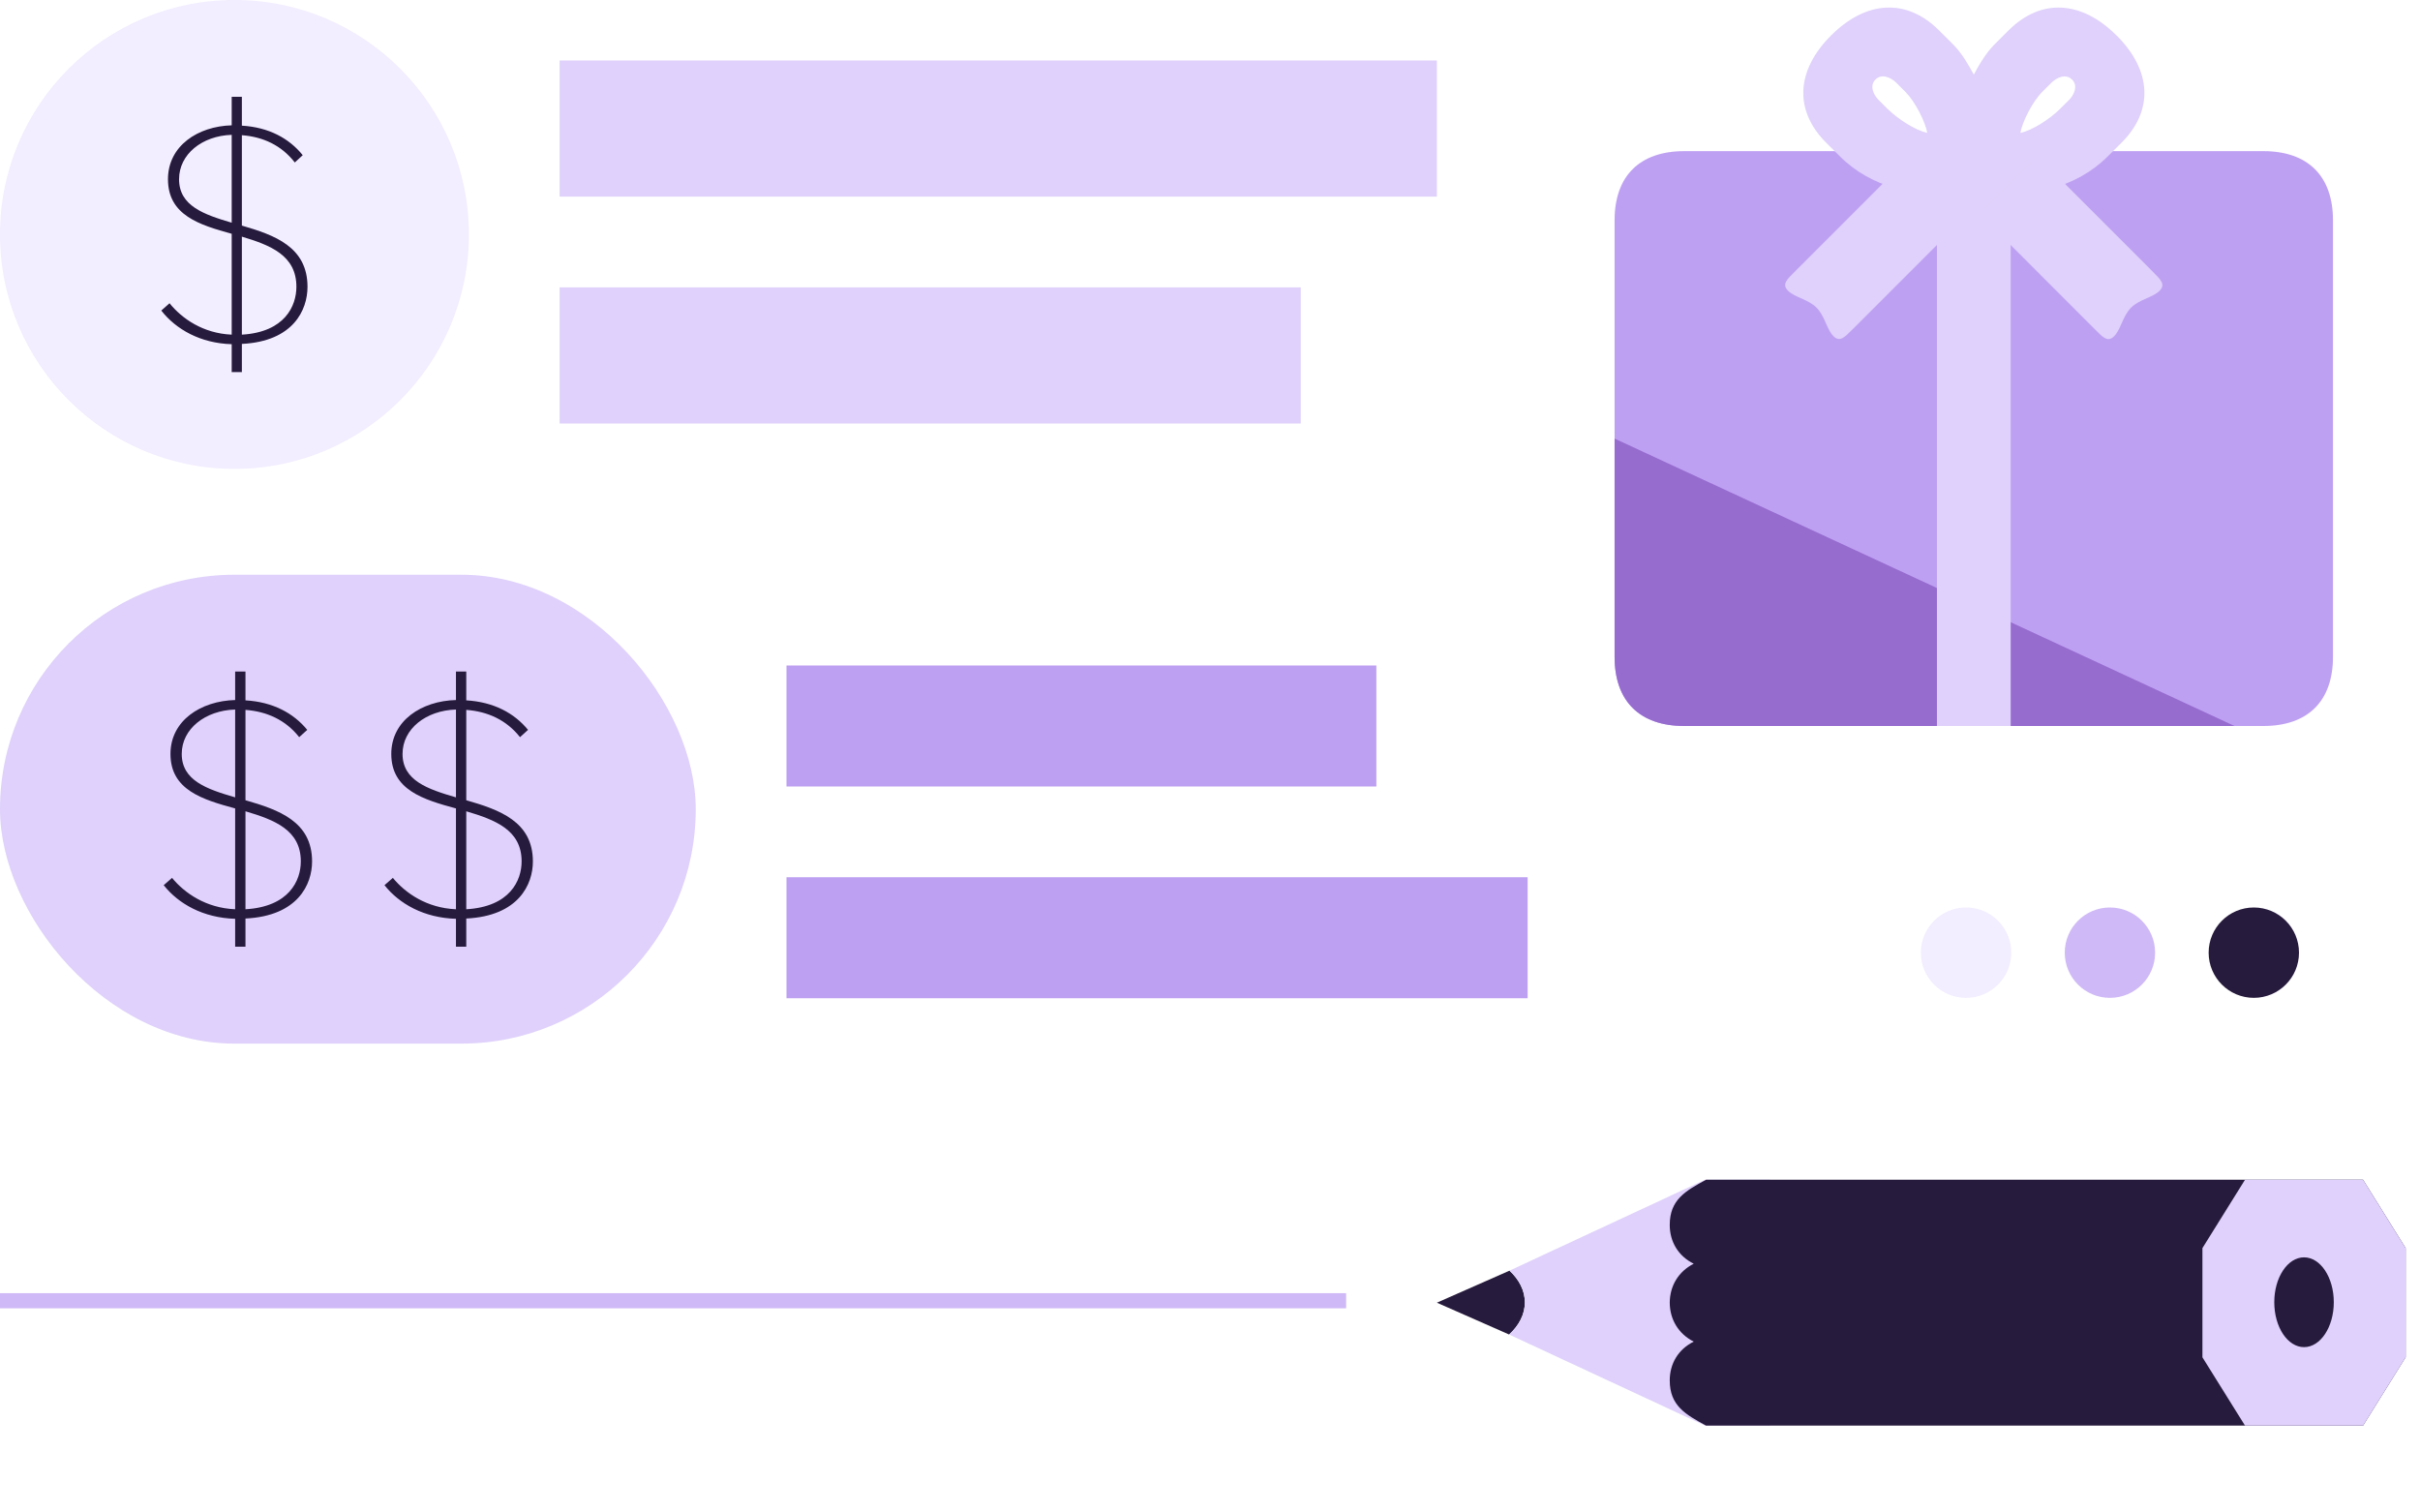 <svg width="160" height="100" viewBox="0 0 160 100" fill="none" xmlns="http://www.w3.org/2000/svg">
<rect x="0" y="0" width="160" height="100" fill="#333333" stroke="none"/>
<g clip-path="url(#clip0_1218_4432)">
<rect width="160" height="100" fill="white"/>
<path d="M37 13L95 13V4L37 4V13Z" fill="#DFD1FB"/>
<path d="M37 28L86 28V19L37 19V28Z" fill="#DFD1FB"/>
<path d="M52 52L91 52V44L52 44V52Z" fill="#BEA0F2"/>
<path d="M52 66H101V58L52 58V66Z" fill="#BEA0F2"/>
<path d="M15.5 31C24.06 31 31 24.06 31 15.5C31 6.94 24.06 0 15.5 0C6.94 0 0 6.94 0 15.5C0 24.06 6.94 31 15.5 31Z" fill="#F2EDFF"/>
<path d="M15.319 22.757C13.244 22.695 11.629 21.77 10.664 20.533L11.209 20.05C12.025 21.056 13.411 22.042 15.319 22.126V15.457C13.2 14.869 11.106 14.241 11.106 11.85C11.106 9.648 13.076 8.348 15.319 8.286V6.399H15.991V8.308C17.772 8.413 19.115 9.146 20.015 10.26L19.492 10.742C18.611 9.61 17.395 9.044 15.991 8.939V14.915C18.15 15.543 20.331 16.32 20.331 18.964C20.331 20.474 19.409 22.571 15.991 22.738V24.603H15.319V22.759V22.757ZM15.319 14.724V8.915C13.368 8.977 11.839 10.192 11.839 11.85C11.839 13.613 13.476 14.179 15.319 14.724ZM15.991 15.646V22.126C18.843 21.959 19.597 20.217 19.597 18.959C19.597 16.883 17.878 16.212 15.991 15.646Z" fill="#271B3D"/>
<rect y="38" width="46" height="31" rx="15.5" fill="#DFD1FB"/>
<path d="M15.547 60.748C13.441 60.686 11.802 59.762 10.823 58.525L11.375 58.042C12.204 59.048 13.611 60.034 15.547 60.117V53.451C13.397 52.864 11.271 52.236 11.271 49.846C11.271 47.644 13.271 46.345 15.547 46.283V44.397H16.229V46.305C18.037 46.41 19.399 47.143 20.313 48.256L19.782 48.738C18.888 47.606 17.654 47.04 16.229 46.935V52.909C18.42 53.537 20.633 54.313 20.633 56.957C20.633 58.466 19.698 60.562 16.229 60.729V62.594H15.547V60.751V60.748ZM15.547 52.718V46.911C13.567 46.973 12.016 48.188 12.016 49.846C12.016 51.608 13.676 52.174 15.547 52.718ZM16.229 53.639V60.117C19.123 59.95 19.889 58.21 19.889 56.951C19.889 54.876 18.144 54.205 16.229 53.639Z" fill="#271B3D"/>
<path d="M30.146 60.748C28.039 60.686 26.4 59.762 25.421 58.525L25.974 58.042C26.803 59.048 28.209 60.034 30.146 60.117V53.451C27.995 52.864 25.87 52.236 25.87 49.846C25.87 47.644 27.87 46.345 30.146 46.283V44.397H30.827V46.305C32.635 46.41 33.998 47.143 34.911 48.256L34.381 48.738C33.486 47.606 32.252 47.04 30.827 46.935V52.909C33.018 53.537 35.232 54.313 35.232 56.957C35.232 58.466 34.296 60.562 30.827 60.729V62.594H30.146V60.751V60.748ZM30.146 52.718V46.911C28.165 46.973 26.614 48.188 26.614 49.846C26.614 51.608 28.274 52.174 30.146 52.718ZM30.827 53.639V60.117C33.721 59.95 34.487 58.21 34.487 56.951C34.487 54.876 32.742 54.205 30.827 53.639Z" fill="#271B3D"/>
<g clip-path="url(#clip1_1218_4432)">
<path d="M111.35 48C108.413 48 106.75 46.358 106.75 43.429V14.564C106.75 11.635 108.413 9.993 111.35 9.993H149.648C152.585 9.993 154.247 11.635 154.247 14.564V43.429C154.247 46.358 152.585 48 149.648 48H111.35Z" fill="#BEA0F2"/>
<path d="M106.75 28.998V43.429C106.75 46.358 108.413 48 111.35 48H147.74L106.75 28.998Z" fill="#966CCF"/>
<path d="M132.938 9.996H128.062V48H132.938V9.996Z" fill="#DFD1FB"/>
<path d="M139.929 2.337C137.593 0.012 134.931 -0.112 132.804 2.004L131.88 2.925C131.297 3.506 130.846 4.287 130.5 4.934C130.152 4.287 129.703 3.506 129.12 2.925L128.196 2.004C126.069 -0.115 123.404 0.012 121.071 2.337C118.736 4.662 118.612 7.314 120.739 9.434L121.662 10.352C123.805 12.485 126.642 12.844 128.31 12.844H132.696C134.361 12.844 137.2 12.485 139.343 10.352L140.267 9.434C142.394 7.314 142.27 4.662 139.934 2.337H139.929ZM124.811 7.214L124.217 6.623C123.876 6.282 123.578 5.675 124 5.256C124.423 4.836 125.03 5.129 125.373 5.47L125.966 6.061C126.613 6.705 127.283 8.024 127.423 8.779C126.663 8.639 125.46 7.855 124.813 7.209L124.811 7.214ZM136.781 6.623L136.187 7.214C135.54 7.858 134.337 8.645 133.577 8.784C133.717 8.03 134.385 6.71 135.034 6.066L135.627 5.475C135.97 5.134 136.577 4.839 136.997 5.261C137.419 5.681 137.121 6.288 136.781 6.628V6.623Z" fill="#DFD1FB"/>
<path d="M122.496 21.764C123.019 21.241 130.133 14.123 130.133 14.123L126.317 10.307C126.317 10.307 119.203 17.422 118.678 17.945C118.155 18.468 117.783 18.79 118.219 19.225C118.654 19.66 119.549 19.787 120.1 20.339C120.652 20.89 120.778 21.785 121.214 22.221C121.649 22.656 121.971 22.284 122.494 21.761L122.496 21.764Z" fill="#DFD1FB"/>
<path d="M142.32 17.948C141.797 17.425 134.68 10.31 134.68 10.31L130.864 14.126C130.864 14.126 137.979 21.241 138.501 21.767C139.024 22.292 139.346 22.661 139.781 22.226C140.216 21.79 140.343 20.896 140.895 20.344C141.446 19.792 142.341 19.666 142.776 19.23C143.211 18.795 142.839 18.473 142.317 17.95L142.32 17.948Z" fill="#DFD1FB"/>
</g>
<path d="M100.817 86.109C100.817 85.326 100.44 84.605 99.802 84.011L95 86.129L99.776 88.233C100.427 87.636 100.817 86.902 100.817 86.109Z" fill="#271B3D"/>
<path d="M99.802 84.011C100.436 84.605 100.817 85.326 100.817 86.109C100.817 86.902 100.43 87.633 99.776 88.233L112.724 94.254H117.025V78H112.724L99.802 84.011Z" fill="#DFD1FB"/>
<path d="M112.798 78C111.443 78.737 110.396 79.315 110.396 80.989C110.396 82.108 110.968 83.051 111.982 83.554C110.974 84.063 110.402 85.016 110.396 86.129C110.402 87.238 110.971 88.191 111.982 88.703C110.968 89.206 110.396 90.149 110.396 91.268C110.396 92.942 111.443 93.52 112.798 94.257H156.234L159.05 89.738V82.519L156.234 78H112.798Z" fill="#271B3D"/>
<path d="M156.237 94.257L159.053 89.74V82.52L156.237 78H148.431L145.615 82.52V89.74L148.431 94.257H156.237Z" fill="#DFD1FB"/>
<path d="M152.333 89.068C153.419 89.068 154.3 87.739 154.3 86.099C154.3 84.46 153.419 83.131 152.333 83.131C151.246 83.131 150.365 84.46 150.365 86.099C150.365 87.739 151.246 89.068 152.333 89.068Z" fill="#271B3D"/>
<path d="M0 86L89 86" stroke="#CFB9F6" stroke-miterlimit="10"/>
<path d="M129.987 65.974C131.636 65.974 132.974 64.636 132.974 62.987C132.974 61.337 131.636 60 129.987 60C128.337 60 127 61.337 127 62.987C127 64.636 128.337 65.974 129.987 65.974Z" fill="#F2EDFF"/>
<path d="M139.5 65.974C141.149 65.974 142.487 64.636 142.487 62.987C142.487 61.337 141.149 60 139.5 60C137.85 60 136.513 61.337 136.513 62.987C136.513 64.636 137.85 65.974 139.5 65.974Z" fill="#CFB9F6"/>
<path d="M149.013 65.974C150.663 65.974 152 64.636 152 62.987C152 61.337 150.663 60 149.013 60C147.364 60 146.026 61.337 146.026 62.987C146.026 64.636 147.364 65.974 149.013 65.974Z" fill="#271B3D"/>
</g>
<defs>
<clipPath id="clip0_1218_4432">
<rect width="160" height="100" fill="white"/>
</clipPath>
<clipPath id="clip1_1218_4432">
<rect width="47.5" height="47.5" fill="white" transform="translate(106.75 0.5)"/>
</clipPath>
</defs>
</svg>
